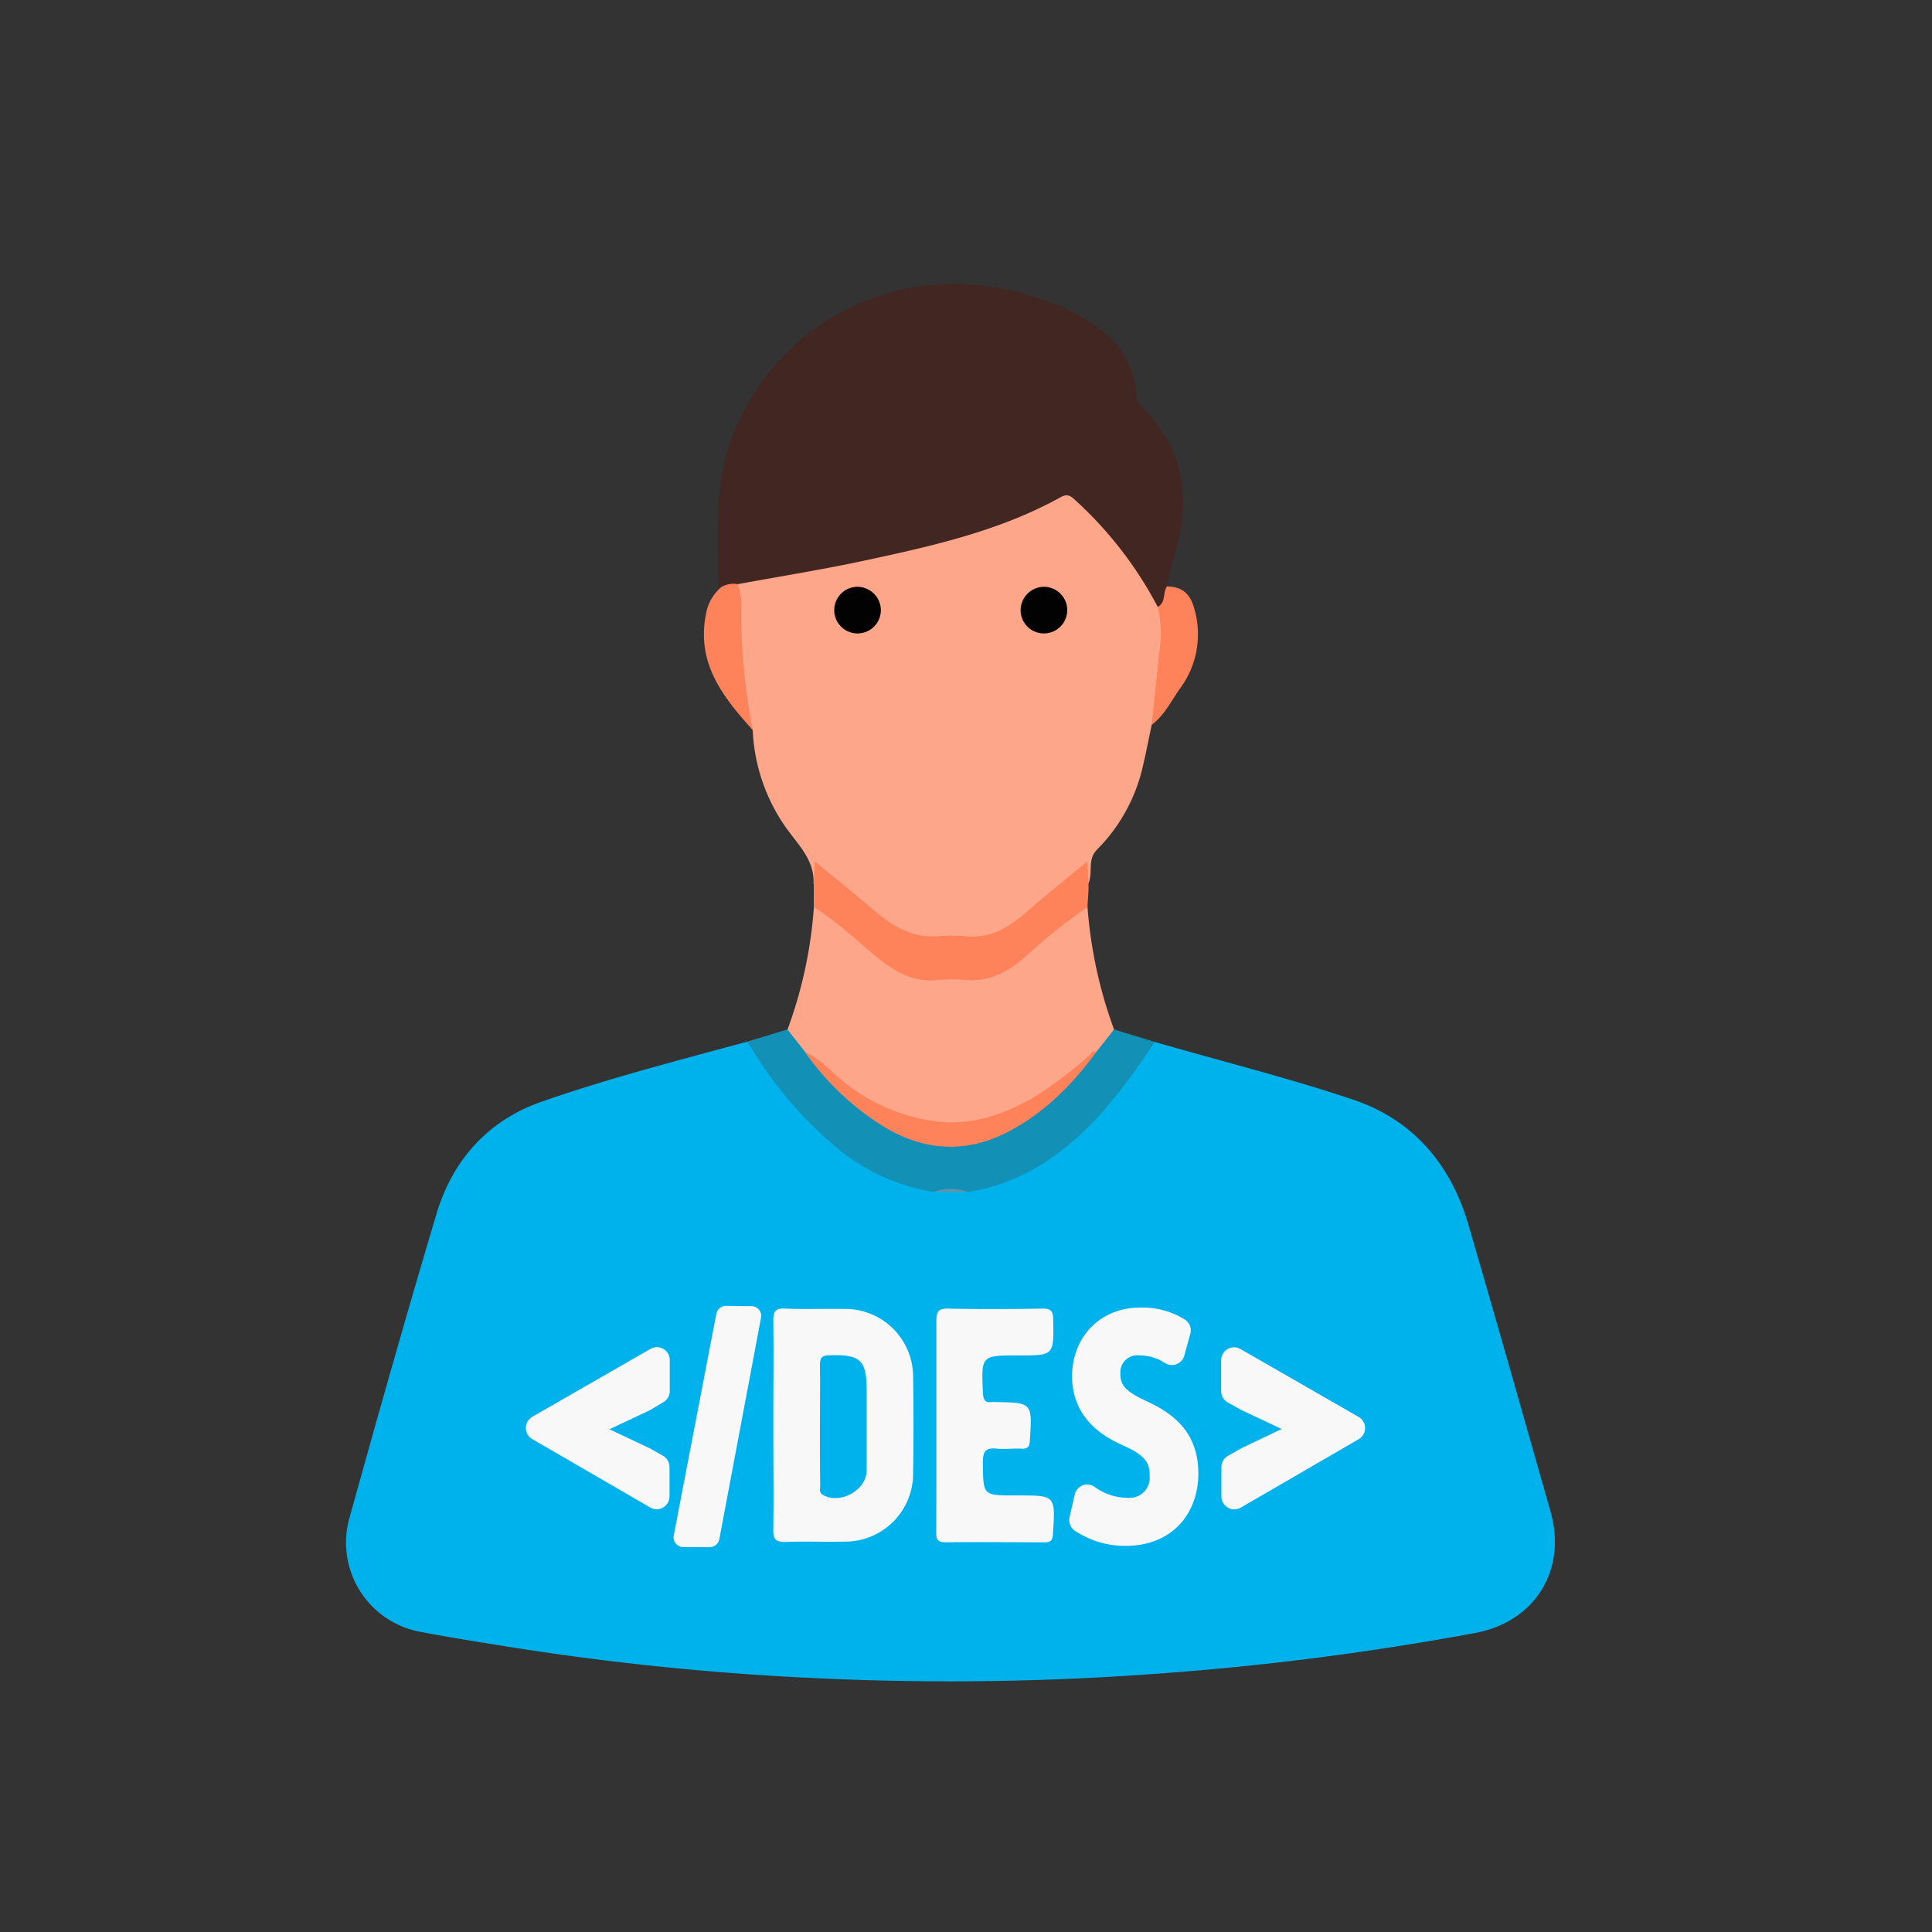 <svg id="Layer_1" data-name="Layer 1" xmlns="http://www.w3.org/2000/svg" viewBox="0 0 300 300"><rect x="0" y="0" width="300" height="300" fill="#333333" stroke="none"/><defs><style>.cls-1{fill:#00b2eb;}.cls-2{fill:#fea68a;}.cls-3{fill:#422622;}.cls-4{fill:#1390b5;}.cls-5{fill:#fe825a;}.cls-6{fill:#5d96ac;}.cls-7{fill:#030202;}.cls-10,.cls-8,.cls-9{fill:#f8f8f8;}.cls-8,.cls-9{stroke:#f8f8f8;stroke-linecap:round;stroke-linejoin:round;}.cls-8{stroke-width:4px;}.cls-9{stroke-width:3px;}</style></defs><title>button_icon_</title><g id="design"><path class="cls-1" d="M179.28,161.78c10.32,3,20.76,5.58,30.91,9,9.21,3.12,15.07,10,17.8,19.32,4.34,14.85,8.55,29.74,12.78,44.63,2.57,9-2.38,17.09-11.68,18.83a443.49,443.49,0,0,1-47.63,6.2,438.28,438.28,0,0,1-54.84.82,426.62,426.62,0,0,1-46.91-4.75c-4.82-.77-9.65-1.53-14.45-2.44a14.09,14.09,0,0,1-11.05-17.5c4.4-15.85,8.87-31.68,13.58-47.44,2.49-8.33,8-14.45,16.2-17.34,10.48-3.67,21.27-6.43,32-9.35,1.06.15,1.38,1.05,1.87,1.79a61.86,61.86,0,0,0,13,14.75,29.19,29.19,0,0,0,14.51,6.18c1.49.06,3,.06,4.45,0,9.86-1.21,16.75-7.16,22.79-14.4a53,53,0,0,0,5.13-7.1A2.08,2.08,0,0,1,179.28,161.78Z"/><path class="cls-2" d="M126.32,137.31c.2-3.69-2.26-6-4.22-8.72a28.43,28.43,0,0,1-5.22-15.24c-1.8-2.45-1.54-5.42-1.9-8.2a107,107,0,0,1-.66-14.1c.52-1.3,1.73-1.26,2.82-1.45,12.31-2.08,24.6-4.27,36.47-8.27A54,54,0,0,0,164,77a2.49,2.49,0,0,1,3.29.22A58.09,58.09,0,0,1,180.5,94.43c.92,3.81,0,7.58-.3,11.34-.2,2.29-.27,4.64-1.36,6.77-.43,2-.82,4.07-1.3,6.09a26.66,26.66,0,0,1-7.14,13.24c-1.69,1.65-.57,3.75-1.46,5.44a2.44,2.44,0,0,1-.48-2.66c-3.48,3.16-7.47,6.44-11.59,9.56a9,9,0,0,1-5.73,1.76c-1.88,0-3.76-.1-5.64,0a11.61,11.61,0,0,1-7.64-2.26,123.17,123.17,0,0,1-11.11-9.15A2.33,2.33,0,0,1,126.32,137.31Z"/><path class="cls-3" d="M179.78,94.25a60.37,60.37,0,0,0-12.73-16.51c-.65-.6-1.19-1.18-2.3-.56-9.45,5.24-19.86,7.58-30.28,9.82-6.59,1.42-13.27,2.49-19.91,3.71a2.62,2.62,0,0,1-2.51.42.54.54,0,0,1-.56-.56c.12-6.6-.48-13.2,1.25-19.73a36.52,36.52,0,0,1,29.82-26.33A40.87,40.87,0,0,1,167,48.69c5.26,2.69,9.13,6.61,9.51,13a3,3,0,0,0,1.17,1.85c6,6.25,7.26,13.56,4.94,21.7-.55,1.94-1,3.91-1.47,5.86C181.42,92.44,181.67,93.82,179.78,94.25Z"/><path class="cls-2" d="M168.87,140.85a69.94,69.94,0,0,0,4.12,19,6.54,6.54,0,0,1-2.6,3.91c-1.88,1.26-3.47,2.87-5.25,4.24-12.39,9.48-24.36,8.92-36.25-1a50,50,0,0,0-4-3.24,6.52,6.52,0,0,1-2.6-3.9,69.08,69.08,0,0,0,4.09-19c1.16-.43,1.81.44,2.55,1,3,2.41,5.93,4.87,8.92,7.27a10.67,10.67,0,0,0,7.09,2.43c10.48-.1,8.9.74,17-6.12,1.56-1.31,3.19-2.53,4.73-3.85C167.29,141.09,167.92,140.48,168.87,140.85Z"/><path class="cls-4" d="M122.27,159.85l2.77,3.51c3.3,3,6.13,6.41,9.63,9.18,8.19,6.49,17.73,6.49,25.92,0,3.5-2.77,6.34-6.21,9.63-9.18l2.77-3.51,6.29,1.93a90.74,90.74,0,0,1-8.76,11.63c-5.57,6-12,10.38-20.2,11.68a16.19,16.19,0,0,0-5.38,0,31.89,31.89,0,0,1-14.41-6.36,62.28,62.28,0,0,1-13.43-15.3c-.36-.57-.75-1.12-1.13-1.67Z"/><path class="cls-5" d="M168.87,140.85a82.16,82.16,0,0,0-9.64,7.7c-2.74,2.4-5.61,3.92-9.33,3.62a23.64,23.64,0,0,0-4.29,0c-3.84.4-6.75-1.32-9.58-3.65-3.18-2.62-6.15-5.49-9.67-7.67,0-1.19,0-2.37,0-3.55s.12-2.19.19-3.52c3.21,2.65,6.29,5.11,9.28,7.67s6,4.23,10,3.93a22,22,0,0,1,4.06,0c3.86.4,6.76-1.36,9.51-3.77,3-2.64,6.16-5.14,9.44-7.86.07,1.36.13,2.45.18,3.55S168.9,139.67,168.87,140.85Z"/><path class="cls-5" d="M112.05,91.13a3.8,3.8,0,0,1,2.52-.42,9.48,9.48,0,0,1,.53,3.51,95.21,95.21,0,0,0,1.78,19.13c-4.58-5.07-8.74-10.3-7.28-17.87A7,7,0,0,1,112.05,91.13Z"/><path class="cls-5" d="M179.78,94.25c1.28-.7.76-2.2,1.41-3.18,2.4,0,3.66,1.18,4.26,3.46a14.12,14.12,0,0,1-2.21,12.37c-1.38,1.94-2.41,4.17-4.4,5.64q.58-5.58,1.15-11.15A18.46,18.46,0,0,0,179.78,94.25Z"/><path class="cls-6" d="M144.94,185.11a7.67,7.67,0,0,1,5.38,0Z"/><path class="cls-7" d="M136.78,94.66a3.62,3.62,0,1,1-3.64-3.54A3.66,3.66,0,0,1,136.78,94.66Z"/><path class="cls-7" d="M162.05,91.12a3.62,3.62,0,1,1-3.57,3.6A3.65,3.65,0,0,1,162.05,91.12Z"/><path class="cls-5" d="M170.22,163.36c-3.72,5.08-8.08,9.49-13.73,12.41-6.57,3.41-13.06,2.94-19.3-.85A41.84,41.84,0,0,1,125,163.36c2.33,1,4,3,5.89,4.53a28.64,28.64,0,0,0,15.13,6.31c5.06.49,9.72-1.16,14.14-3.6A58.23,58.23,0,0,0,169,164C169.34,163.74,169.5,163,170.22,163.36Z"/><g id="_DES_" data-name="&lt;/DES&gt;"><path class="cls-8" d="M168.83,232.52a10.69,10.69,0,0,0,6.16,2.06,5.13,5.13,0,0,0,5.53-5.47c0-3-1.43-4.7-5-6.35-4.34-1.84-7-4.53-7.05-9,0-5,3.4-8.71,8.56-8.72a10.42,10.42,0,0,1,5.87,1.54l-.93,3.38a9.21,9.21,0,0,0-5-1.5,4.64,4.64,0,0,0-5,4.81c0,3,1.63,4.46,5.3,6.15,4.5,2.08,6.79,4.68,6.81,9.38,0,4.94-3,9.22-9.27,9.24a12,12,0,0,1-6.78-2Z"/><path class="cls-8" d="M100,226.68,92.21,223a1.18,1.18,0,0,1,0-2.13l7.83-3.69L102,216v-4.81l-9.17,5.27-9.18,5.27,9.16,5.31,9.15,5.31v-4.56Z"/><path class="cls-8" d="M193.63,226.68l7.82-3.72a1.18,1.18,0,0,0,0-2.13l-7.83-3.69-2-1.12v-4.81l9.18,5.27,9.17,5.27-9.15,5.31-9.16,5.31v-4.56Z"/><polygon class="cls-9" points="116.7 204.32 110.22 238.73 106.09 238.73 112.71 204.28 116.7 204.32"/><path class="cls-10" d="M120.08,221.33c0-5.41.06-10.82,0-16.24,0-1.45.34-2,1.86-1.89,3.07.12,6.16,0,9.24.05a10.54,10.54,0,0,1,10.61,10.6q.11,7.44,0,14.89a10.55,10.55,0,0,1-10.57,10.64c-3.08.07-6.17-.06-9.25.05-1.45,0-1.92-.34-1.89-1.85C120.14,232.16,120.08,226.75,120.08,221.33Z"/><path class="cls-10" d="M145.4,221.36c0-5.42,0-10.84,0-16.26,0-1.42.31-1.94,1.84-1.9,4.89.1,9.78.08,14.67,0,1.31,0,1.61.41,1.63,1.67.11,5.6.15,5.6-5.36,5.6-5.85,0-5.82,0-5.55,5.82.05,1,.29,1.57,1.4,1.42a3.38,3.38,0,0,1,.45,0c5.84.1,5.81.09,5.44,5.93-.06,1-.29,1.36-1.29,1.31-1.28-.07-2.58.11-3.83,0-1.89-.24-2.2.59-2.18,2.26.06,5,0,5,5,5h.46c5.84,0,5.81,0,5.42,6-.07,1-.34,1.29-1.32,1.28-5.11,0-10.23-.07-15.35,0-1.52,0-1.46-.77-1.45-1.82C145.41,232.19,145.4,226.78,145.4,221.36Z"/><path class="cls-1" d="M127.32,221.2c0-3.08.05-6.16,0-9.24,0-1.2.36-1.49,1.53-1.52,4.76-.13,5.72.74,5.73,5.46,0,4.14,0,8.27,0,12.4,0,3.13-4.21,5.41-6.85,3.8-.57-.35-.37-.94-.37-1.43C127.31,227.52,127.32,224.36,127.32,221.2Z"/></g></g></svg>